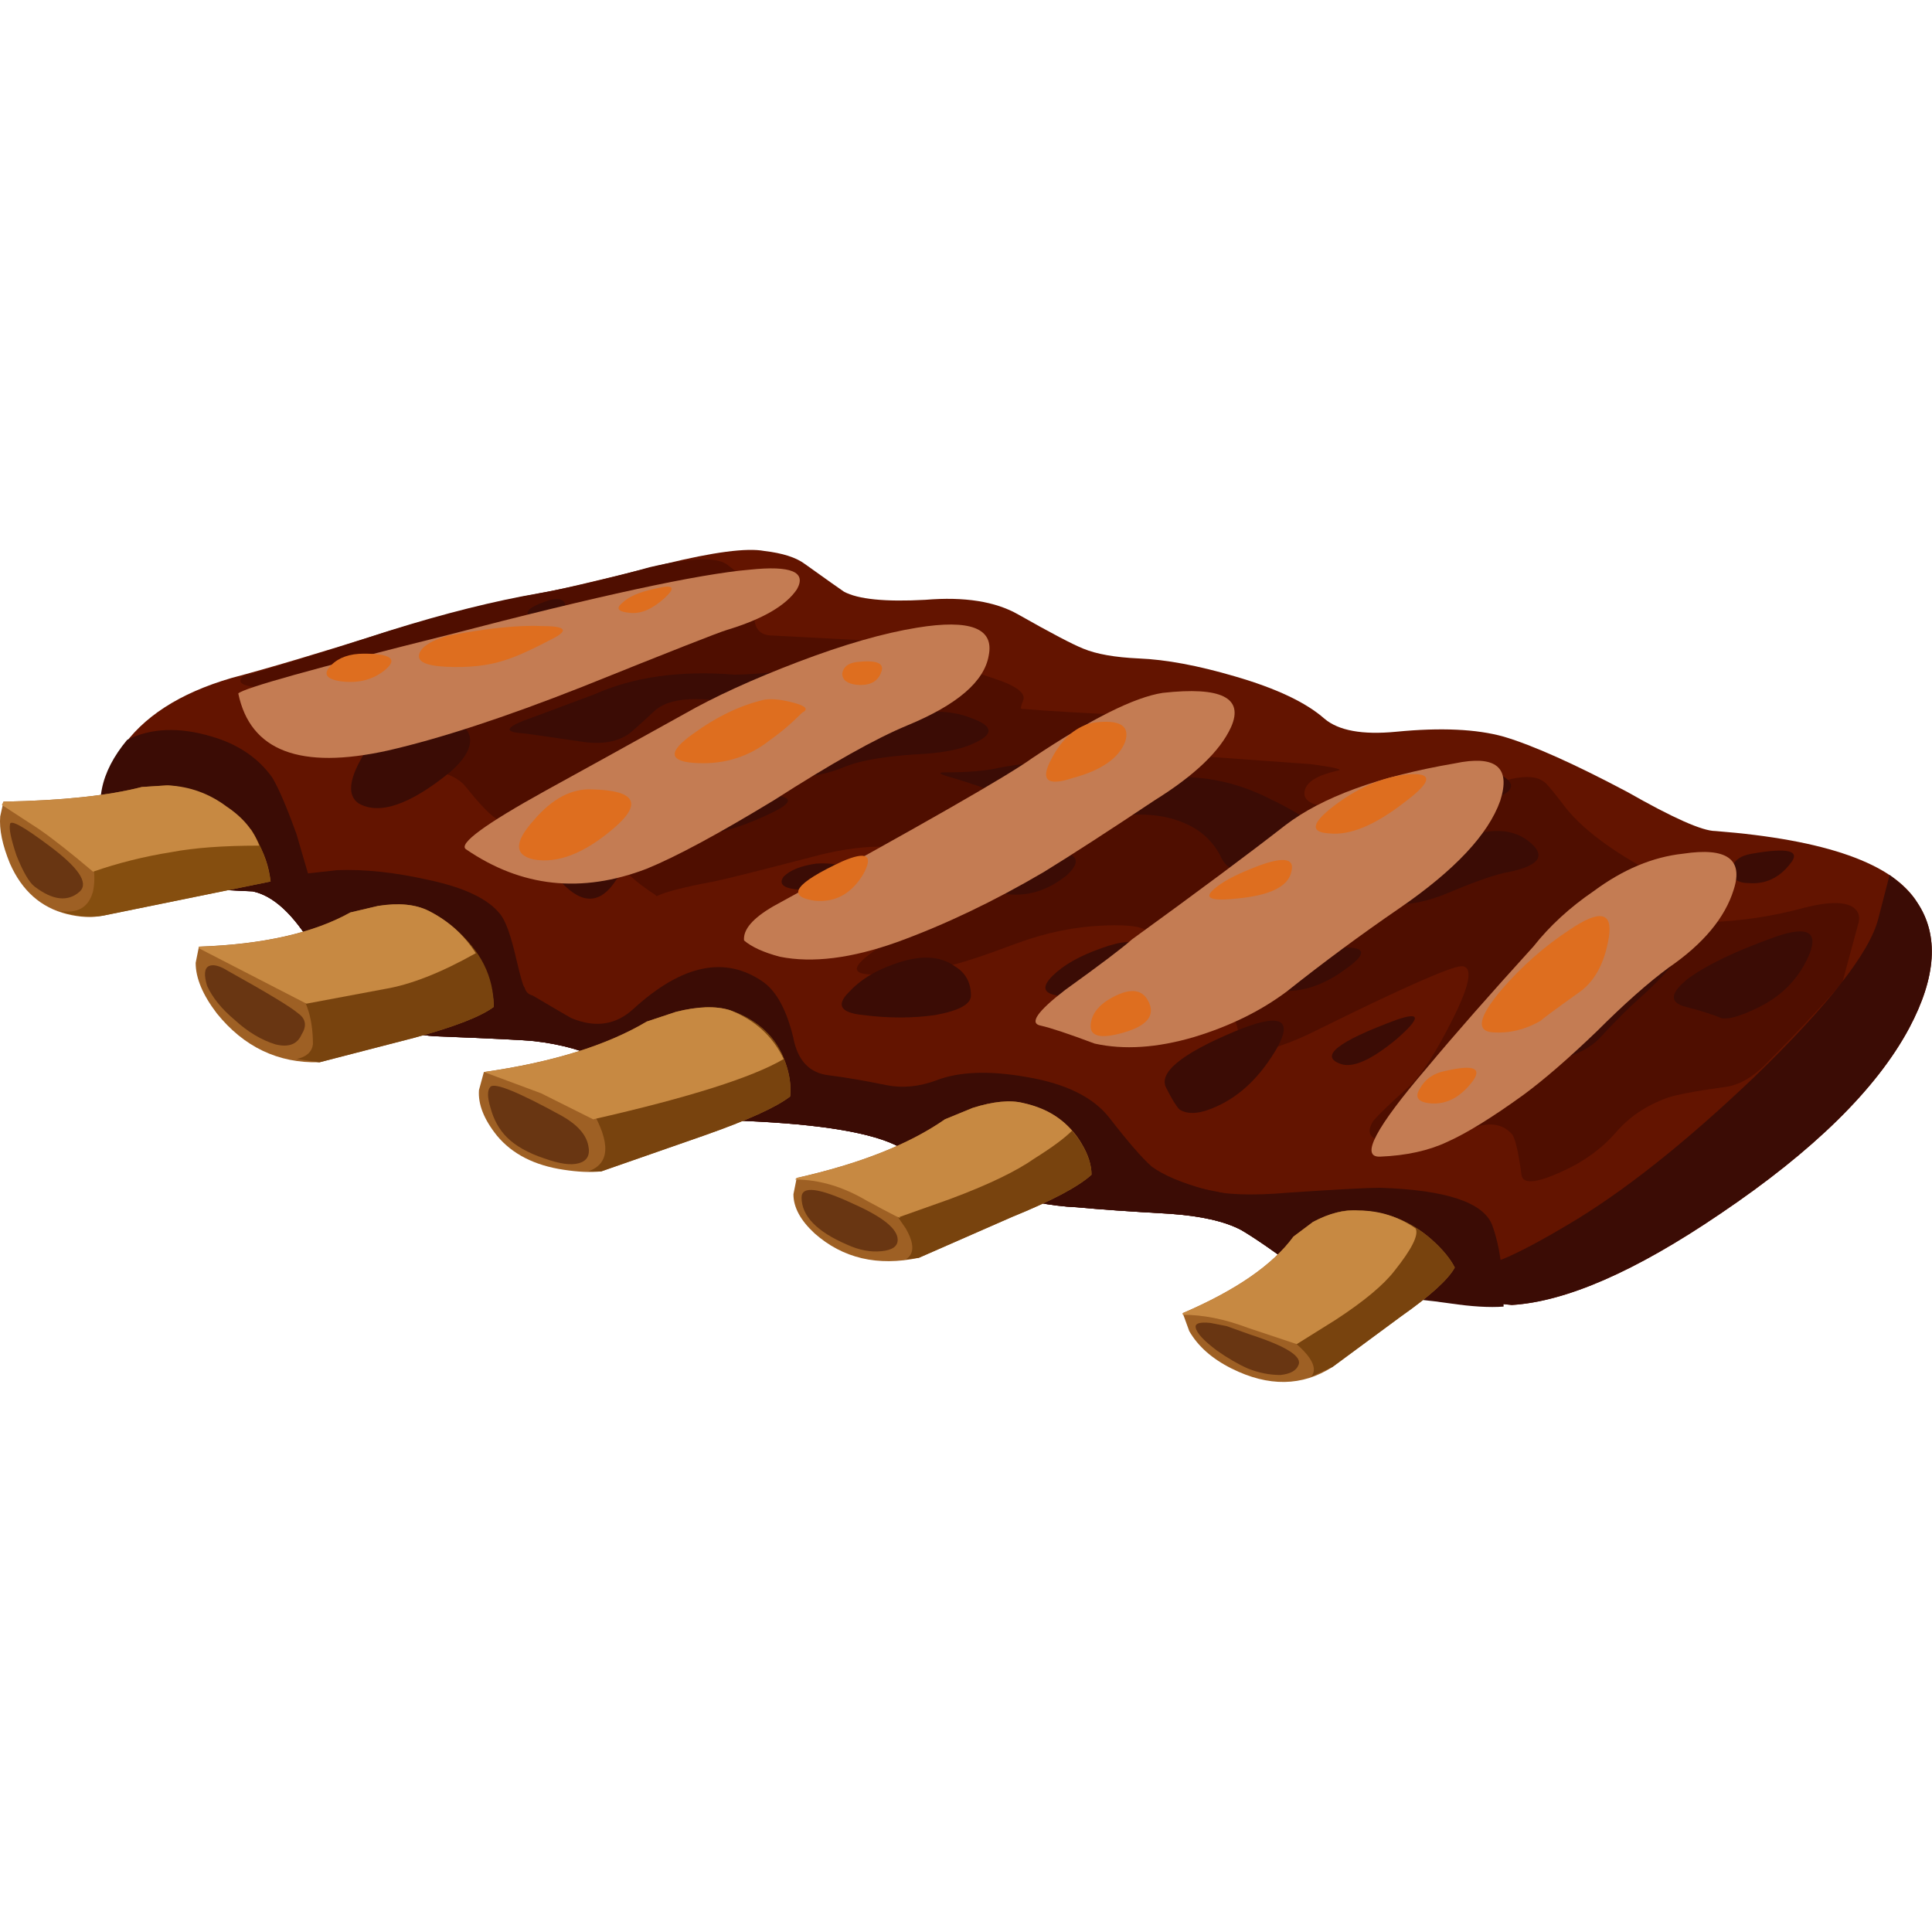 <?xml version="1.0" encoding="UTF-8" standalone="no"?>
<!-- Generator: Adobe Illustrator 15.1.0, SVG Export Plug-In . SVG Version: 6.00 Build 0)  -->

<svg
   xmlns:dc="http://purl.org/dc/elements/1.1/"
   xmlns:cc="http://creativecommons.org/ns#"
   xmlns:rdf="http://www.w3.org/1999/02/22-rdf-syntax-ns#"
   xmlns:svg="http://www.w3.org/2000/svg"
   xmlns="http://www.w3.org/2000/svg"
   xmlns:xlink="http://www.w3.org/1999/xlink"
   xmlns:sodipodi="http://sodipodi.sourceforge.net/DTD/sodipodi-0.dtd"
   xmlns:inkscape="http://www.inkscape.org/namespaces/inkscape"
   version="1.1"
   id="flash0.ai"
   x="0px"
   y="0px"
   width="256"
   height="256"
   viewBox="0 0 256 256"
   xml:space="preserve"
   sodipodi:docname="ribs_01.svg"
   inkscape:version="0.92.4 (5da689c313, 2019-01-14)"><title
   id="title1581">Ribs</title><defs
   id="defs772" /><sodipodi:namedview
   pagecolor="#ffffff"
   bordercolor="#666666"
   borderopacity="1"
   objecttolerance="10"
   gridtolerance="10"
   guidetolerance="10"
   inkscape:pageopacity="0"
   inkscape:pageshadow="2"
   inkscape:window-width="1920"
   inkscape:window-height="1025"
   id="namedview770"
   showgrid="false"
   inkscape:zoom="1.6326531"
   inkscape:cx="-1.2934914"
   inkscape:cy="39.658162"
   inkscape:window-x="-8"
   inkscape:window-y="-8"
   inkscape:window-maximized="1"
   inkscape:current-layer="flash0.ai"
   fit-margin-top="0"
   fit-margin-left="0"
   fit-margin-right="0"
   fit-margin-bottom="0" />





































<symbol
   id="flash0.ai_x5F_7_x2F_Layer_3_x2F__x3C_Path_x3E__x5F_20"
   viewBox="0.026 -1.053 1.813 1.098"
   transform="translate(0.016,225.261)">
	<g
   id="Layer_1_19_">
		<path
   style="clip-rule:evenodd;fill:#de6e1f;fill-rule:evenodd"
   d="M 1.7,-0.4 C 1.333,-0.867 0.917,-1.083 0.45,-1.05 c -0.4,0.033 -0.517,0.183 -0.35,0.45 0.167,0.3 0.433,0.483 0.8,0.55 0.867,0.2 1.133,0.083 0.8,-0.35 z"
   id="path150"
   inkscape:connector-curvature="0" />
	</g>
</symbol>
<symbol
   id="flash0.ai_x5F_7_x2F_Layer_3_x2F__x3C_Path_x3E__x5F_21"
   viewBox="-0.046 -3.555 3.921 3.575"
   transform="translate(0.016,225.261)">
	<g
   id="Layer_1_18_">
		<path
   style="clip-rule:evenodd;fill:#de6e1f;fill-rule:evenodd"
   d="M 3.85,-0.65 C 3.717,-1.45 3.4,-2.017 2.9,-2.35 2.2,-2.85 1.817,-3.133 1.75,-3.2 1.283,-3.467 0.8,-3.583 0.3,-3.55 c -0.533,0.033 -0.45,0.466 0.25,1.3 0.633,0.733 1.333,1.35 2.1,1.85 0.933,0.633 1.333,0.55 1.2,-0.25 z"
   id="path154"
   inkscape:connector-curvature="0" />
	</g>
</symbol>
<symbol
   id="flash0.ai_x5F_7_x2F_Layer_3_x2F__x3C_Path_x3E__x5F_22"
   viewBox="-0.002 -1.356 1.85 1.385"
   transform="translate(0.016,225.261)">
	<g
   id="Layer_1_17_">
		<path
   style="clip-rule:evenodd;fill:#de6e1f;fill-rule:evenodd"
   d="M 1.8,-0.35 C 1.967,-0.75 1.7,-1.05 1,-1.25 0.3,-1.45 -0.033,-1.367 0,-1 c 0.033,0.367 0.3,0.667 0.8,0.9 0.5,0.233 0.833,0.15 1,-0.25 z"
   id="path158"
   inkscape:connector-curvature="0" />
	</g>
</symbol>
<symbol
   id="flash0.ai_x5F_7_x2F_Layer_3_x2F__x3C_Path_x3E__x5F_23"
   viewBox="-0.014 -1.138 2.538 1.215"
   transform="translate(0.016,225.261)">
	<g
   id="Layer_1_16_">
		<path
   style="clip-rule:evenodd;fill:#de6e1f;fill-rule:evenodd"
   d="M 2.5,-0.3 C 2.4,-0.733 1.867,-1 0.9,-1.1 c -0.867,-0.1 -1.117,0 -0.75,0.3 0.233,0.2 0.6,0.4 1.1,0.6 0.967,0.4 1.383,0.367 1.25,-0.1 z"
   id="path162"
   inkscape:connector-curvature="0" />
	</g>
</symbol>
<symbol
   id="flash0.ai_x5F_7_x2F_Layer_3_x2F__x3C_Path_x3E__x5F_24"
   viewBox="-0.015 -1.809 3.391 1.828"
   transform="translate(0.016,225.261)">
	<g
   id="Layer_1_15_">
		<path
   style="clip-rule:evenodd;fill:#de6e1f;fill-rule:evenodd"
   d="M 2.7,-0.85 C 1.8,-1.55 1.033,-1.867 0.4,-1.8 c -0.6,0.033 -0.55,0.316 0.15,0.85 0.7,0.533 1.417,0.85 2.15,0.95 0.9,0.1 0.9,-0.183 0,-0.85 z"
   id="path166"
   inkscape:connector-curvature="0" />
	</g>
</symbol>
<symbol
   id="flash0.ai_x5F_7_x2F_Layer_3_x2F__x3C_Path_x3E__x5F_25"
   viewBox="-0.023 -1.814 2.466 1.839"
   transform="translate(0.016,225.261)">
	<g
   id="Layer_1_14_">
		<path
   style="clip-rule:evenodd;fill:#de6e1f;fill-rule:evenodd"
   d="M 2.4,-0.6 C 2.2,-1.1 1.667,-1.467 0.8,-1.7 0,-1.967 -0.217,-1.767 0.15,-1.1 c 0.333,0.633 0.767,1 1.3,1.1 0.8,0.1 1.117,-0.1 0.95,-0.6 z"
   id="path170"
   inkscape:connector-curvature="0" />
	</g>
</symbol>
<symbol
   id="flash0.ai_x5F_7_x2F_Layer_3_x2F__x3C_Path_x3E__x5F_26"
   viewBox="0.06 -1.31 2.141 1.388"
   transform="translate(0.016,225.261)">
	<g
   id="Layer_1_13_">
		<path
   style="clip-rule:evenodd;fill:#de6e1f;fill-rule:evenodd"
   d="M 2.05,-0.5 C 1.683,-1.1 1.183,-1.367 0.55,-1.3 -0.317,-1.167 -0.033,-0.767 1.4,-0.1 2.167,0.233 2.383,0.1 2.05,-0.5 Z"
   id="path174"
   inkscape:connector-curvature="0" />
	</g>
</symbol>
<symbol
   id="flash0.ai_x5F_7_x2F_Layer_3_x2F__x3C_Path_x3E__x5F_27"
   viewBox="0 -0.705 1.221 0.725"
   transform="translate(0.016,225.261)">
	<g
   id="Layer_1_12_">
		<path
   style="clip-rule:evenodd;fill:#de6e1f;fill-rule:evenodd"
   d="M 1.2,-0.3 C 1.1,-0.6 0.85,-0.733 0.45,-0.7 0.15,-0.667 0,-0.55 0,-0.35 0.033,-0.15 0.183,-0.033 0.45,0 1.05,0.067 1.3,-0.033 1.2,-0.3 Z"
   id="path178"
   inkscape:connector-curvature="0" />
	</g>
</symbol>
<symbol
   id="flash0.ai_x5F_7_x2F_Layer_3_x2F__x3C_Path_x3E__x5F_28"
   viewBox="-0.015 -1.953 4.021 1.966"
   transform="translate(0.016,225.261)">
	<g
   id="Layer_1_11_">
		<path
   style="clip-rule:evenodd;fill:#de6e1f;fill-rule:evenodd"
   d="M 3.65,-0.1 C 4.017,-0.2 4.1,-0.3 3.9,-0.4 3.567,-0.733 3.233,-1.017 2.9,-1.25 2.267,-1.75 1.533,-1.983 0.7,-1.95 c -0.9,0.034 -0.95,0.333 -0.15,0.9 0.733,0.533 1.467,0.883 2.2,1.05 0.233,0.033 0.533,0 0.9,-0.1 z"
   id="path182"
   inkscape:connector-curvature="0" />
	</g>
</symbol>
<symbol
   id="flash0.ai_x5F_7_x2F_Layer_3_x2F__x3C_Path_x3E__x5F_29"
   viewBox="-0.05 -2.18 3.444 2.182"
   transform="translate(0.016,225.261)">
	<g
   id="Layer_1_10_">
		<path
   style="clip-rule:evenodd;fill:#de6e1f;fill-rule:evenodd"
   d="M 2.2,0 C 3.533,-0.033 3.75,-0.433 2.85,-1.2 1.95,-1.967 1.133,-2.283 0.4,-2.15 c -0.6,0.133 -0.6,0.533 0,1.2 0.567,0.667 1.167,0.983 1.8,0.95 z"
   id="path186"
   inkscape:connector-curvature="0" />
	</g>
</symbol>
<symbol
   id="flash0.ai_x5F_7_x2F_Layer_3_x2F__x3C_Path_x3E__x5F_30"
   viewBox="-0.006 -0.804 1.63 0.812"
   transform="translate(0.016,225.261)">
	<g
   id="Layer_1_9_">
		<path
   style="clip-rule:evenodd;fill:#de6e1f;fill-rule:evenodd"
   d="M 1.4,-0.35 C 1.033,-0.683 0.683,-0.833 0.35,-0.8 c -0.367,0.033 -0.45,0.133 -0.25,0.3 0.2,0.2 0.55,0.35 1.05,0.45 0.533,0.133 0.617,0.033 0.25,-0.3 z"
   id="path190"
   inkscape:connector-curvature="0" />
	</g>
</symbol>
<symbol
   id="flash0.ai_x5F_7_x2F_Layer_3_x2F__x3C_Path_x3E__x5F_31"
   viewBox="0.016 -1.308 4.42 1.265"
   transform="translate(0.016,225.261)">
	<g
   id="Layer_1_8_">
		<path
   style="clip-rule:evenodd;fill:#de6e1f;fill-rule:evenodd"
   d="m 0.9,-0.35 c 1.2,0.233 2.167,0.333 2.9,0.3 0.733,0 0.833,-0.133 0.3,-0.4 C 3.467,-0.783 2.983,-1 2.65,-1.1 c -0.5,-0.167 -1.1,-0.233 -1.8,-0.2 -0.667,0.033 -0.934,0.183 -0.8,0.45 0.1,0.2 0.383,0.367 0.85,0.5 z"
   id="path194"
   inkscape:connector-curvature="0" />
	</g>
</symbol>
<symbol
   id="flash0.ai_x5F_7_x2F_Layer_3_x2F__x3C_Path_x3E__x5F_32"
   viewBox="0.005 -0.868 1.99 0.868"
   transform="translate(0.016,225.261)">
	<g
   id="Layer_1_7_">
		<path
   style="clip-rule:evenodd;fill:#de6e1f;fill-rule:evenodd"
   d="M 1.15,0 C 1.983,0 2.2,-0.167 1.8,-0.5 1.433,-0.8 0.983,-0.917 0.45,-0.85 c -0.467,0.067 -0.567,0.233 -0.3,0.5 0.233,0.233 0.567,0.35 1,0.35 z"
   id="path198"
   inkscape:connector-curvature="0" />
	</g>
</symbol>
<symbol
   id="flash0.ai_x5F_7_x2F_Layer_3_x2F__x3C_Path_x3E__x5F_33"
   viewBox="0.03 -9.351 11.202 9.354"
   transform="translate(0.016,225.261)">
	<g
   id="Layer_1_6_">
		<path
   style="clip-rule:evenodd;fill:#c47c53;fill-rule:evenodd"
   d="M 9.15,-3.55 C 8.517,-4.017 7.783,-4.667 6.95,-5.5 6.083,-6.333 5.333,-6.983 4.7,-7.45 3.733,-8.15 2.95,-8.633 2.35,-8.9 1.783,-9.167 1.1,-9.317 0.3,-9.35 c -0.633,-0.033 -0.15,0.883 1.45,2.75 0.833,1 1.917,2.233 3.25,3.7 0.5,0.633 1.117,1.2 1.85,1.7 0.9,0.667 1.816,1.05 2.75,1.15 1.333,0.2 1.85,-0.167 1.55,-1.1 -0.267,-0.867 -0.933,-1.667 -2,-2.4 z"
   id="path202"
   inkscape:connector-curvature="0" />
	</g>
</symbol>
<symbol
   id="flash0.ai_x5F_7_x2F_Layer_3_x2F__x3C_Path_x3E__x5F_34"
   viewBox="0.037 -8.813 14.367 8.794"
   transform="translate(0.016,225.261)">
	<g
   id="Layer_1_5_">
		<path
   style="clip-rule:evenodd;fill:#c47c53;fill-rule:evenodd"
   d="m 12.9,-0.1 c 1.267,0.267 1.733,-0.117 1.4,-1.15 -0.367,-1.033 -1.4,-2.133 -3.1,-3.3 C 10.033,-5.35 8.883,-6.2 7.75,-7.1 6.95,-7.7 6,-8.167 4.9,-8.5 3.767,-8.833 2.75,-8.9 1.85,-8.7 1.05,-8.4 0.5,-8.217 0.2,-8.15 c -0.367,0.066 -0.117,0.433 0.75,1.1 1.067,0.767 1.75,1.283 2.05,1.55 2.067,1.5 3.633,2.667 4.7,3.5 1.133,0.867 2.867,1.5 5.2,1.9 z"
   id="path206"
   inkscape:connector-curvature="0" />
	</g>
</symbol>
<symbol
   id="flash0.ai_x5F_7_x2F_Layer_3_x2F__x3C_Path_x3E__x5F_35"
   viewBox="-0.002 -8.236 15.062 8.24"
   transform="translate(0.016,225.261)">
	<g
   id="Layer_1_4_">
		<path
   style="clip-rule:evenodd;fill:#c47c53;fill-rule:evenodd"
   d="M 14.95,-1.1 C 14.617,-1.833 13.833,-2.583 12.6,-3.35 11.2,-4.283 10.067,-5.017 9.2,-5.55 7.667,-6.45 6.167,-7.167 4.7,-7.7 3.3,-8.2 2.1,-8.35 1.1,-8.15 c -0.5,0.133 -0.867,0.3 -1.1,0.5 -0.033,0.333 0.267,0.683 0.9,1.05 4.567,2.5 7.217,4.017 7.95,4.55 1.8,1.2 3.133,1.867 4,2 1.8,0.2 2.5,-0.15 2.1,-1.05 z"
   id="path210"
   inkscape:connector-curvature="0" />
	</g>
</symbol>
<symbol
   id="flash0.ai_x5F_7_x2F_Layer_3_x2F__x3C_Path_x3E__x5F_36"
   viewBox="0.011 -7.956 16.112 7.953"
   transform="translate(0.016,225.261)">
	<g
   id="Layer_1_3_">
		<path
   style="clip-rule:evenodd;fill:#c47c53;fill-rule:evenodd"
   d="m 13.9,-0.1 c 1.633,0.267 2.367,-0.017 2.2,-0.85 -0.133,-0.8 -0.967,-1.517 -2.5,-2.15 -0.967,-0.4 -2.333,-1.167 -4.1,-2.3 -1.7,-1.033 -3,-1.733 -3.9,-2.1 -2,-0.767 -3.85,-0.567 -5.55,0.6 -0.233,0.167 0.583,0.767 2.45,1.8 1.033,0.567 2.45,1.35 4.25,2.35 0.933,0.533 2.1,1.067 3.5,1.6 1.4,0.533 2.617,0.883 3.65,1.05 z"
   id="path214"
   inkscape:connector-curvature="0" />
	</g>
</symbol>
<symbol
   id="flash0.ai_x5F_7_x2F_Layer_3_x2F__x3C_Path_x3E__x5F_37"
   viewBox="0.05 -5.828 17.236 5.818"
   transform="translate(0.016,225.261)">
	<g
   id="Layer_1_2_">
		<path
   style="clip-rule:evenodd;fill:#c47c53;fill-rule:evenodd"
   d="M 15.75,-0.05 C 17.017,0.083 17.5,-0.117 17.2,-0.65 16.867,-1.15 16.15,-1.567 15.05,-1.9 14.817,-1.967 13.334,-2.55 10.6,-3.65 8.233,-4.583 6.25,-5.233 4.65,-5.6 c -2.7,-0.6 -4.233,-0.017 -4.6,1.75 0.167,0.167 2.317,0.767 6.45,1.8 4.6,1.2 7.683,1.867 9.25,2 z"
   id="path218"
   inkscape:connector-curvature="0" />
	</g>
</symbol>
<g
   id="g371"
   transform="matrix(5.534,0,0,5.534,0.088,13.009)">
				
					<linearGradient
   gradientTransform="matrix(0.78,-6.641111e-4,-6.303029e-4,0.78,-0.05,10.8)"
   y2="15.851"
   x2="59.76"
   y1="15.851"
   x1="1.014"
   gradientUnits="userSpaceOnUse"
   id="SVGID_1_">
					<stop
   id="stop222"
   style="stop-color:#A0A1A3"
   offset="0.024" />
					<stop
   id="stop224"
   style="stop-color:#78797A"
   offset="1" />
				</linearGradient>
				
				
					<linearGradient
   gradientTransform="matrix(-0.755,-0.197,0.197,-0.755,-0.05,10.8)"
   y2="-6.578"
   x2="1.851"
   y1="-6.578"
   x1="-62.122"
   gradientUnits="userSpaceOnUse"
   id="SVGID_2_">
					<stop
   id="stop229"
   style="stop-color:#CCCCCC"
   offset="0" />
					<stop
   id="stop231"
   style="stop-color:#FFFFFF"
   offset="1" />
				</linearGradient>
				
				
					<linearGradient
   gradientTransform="matrix(0.78,3.622846e-4,3.769933e-4,0.78,-0.05,10.8)"
   y2="14.211"
   x2="57.379"
   y1="14.211"
   x1="3.507"
   gradientUnits="userSpaceOnUse"
   id="SVGID_3_">
					<stop
   id="stop236"
   style="stop-color:#CCCCCC"
   offset="0" />
					<stop
   id="stop238"
   style="stop-color:#FFFFFF"
   offset="1" />
				</linearGradient>
				
				
				<path
   inkscape:connector-curvature="0"
   id="path245"
   d="m 41.057,17.547 c 2.651,0.208 4.264,0.78 4.836,1.716 0.52,0.78 0.455,1.781 -0.195,3.003 -0.78,1.456 -2.288,2.938 -4.524,4.446 -2.027,1.378 -3.692,2.105 -4.991,2.184 -1.196,-0.13 -2.106,-0.182 -2.73,-0.155 -0.754,0.052 -1.495,-0.144 -2.224,-0.586 -0.701,-0.52 -1.209,-0.87 -1.521,-1.052 -0.39,-0.208 -0.962,-0.339 -1.716,-0.391 -0.937,-0.053 -1.677,-0.104 -2.224,-0.156 -1.247,-0.052 -2.664,-0.533 -4.25,-1.443 C 20.893,24.776 19.659,24.568 17.812,24.489 17.11,24.464 16.486,24.295 15.94,23.982 15.394,23.592 14.926,23.294 14.536,23.086 14.042,22.825 13.457,22.657 12.781,22.579 12.547,22.553 11.754,22.514 10.402,22.462 9.596,22.41 8.92,22.11 8.374,21.565 8.192,21.383 7.893,20.967 7.477,20.318 7.009,19.538 6.528,19.095 6.034,18.992 5.306,18.966 4.708,18.914 4.24,18.836 3.356,18.654 2.797,18.277 2.563,17.705 2.277,17.003 2.381,16.301 2.875,15.599 c 0.52,-0.78 1.404,-1.352 2.652,-1.716 0.884,-0.234 2.106,-0.598 3.666,-1.092 1.378,-0.416 2.613,-0.728 3.705,-0.936 0.337,-0.052 1.339,-0.286 3.003,-0.702 1.17,-0.286 1.963,-0.39 2.379,-0.312 0.442,0.052 0.767,0.156 0.975,0.312 0.546,0.39 0.857,0.611 0.936,0.663 0.338,0.182 0.988,0.248 1.95,0.195 0.936,-0.078 1.676,0.039 2.223,0.351 0.779,0.442 1.3,0.715 1.56,0.819 0.313,0.13 0.754,0.208 1.326,0.234 0.649,0.026 1.417,0.169 2.302,0.429 0.987,0.286 1.703,0.624 2.145,1.014 0.338,0.286 0.909,0.39 1.716,0.312 1.066,-0.104 1.924,-0.065 2.574,0.117 0.701,0.208 1.689,0.65 2.964,1.326 1.091,0.621 1.793,0.934 2.106,0.934 z"
   style="clip-rule:evenodd;fill:#631400;fill-rule:evenodd" />
				<g
   id="g249">
					<path
   inkscape:connector-curvature="0"
   id="path247"
   d="m 39.652,18.6 c 0.441,0.234 0.585,0.403 0.429,0.507 -0.286,0.183 -0.429,0.299 -0.429,0.352 -0.026,0.208 0.377,0.299 1.209,0.272 0.806,-0.025 1.586,-0.143 2.34,-0.351 0.624,-0.156 1.027,-0.143 1.209,0.039 0.078,0.078 0.104,0.182 0.078,0.312 l -0.391,1.443 c -0.572,0.65 -1.157,1.273 -1.755,1.872 -0.337,0.363 -0.676,0.571 -1.014,0.624 -0.754,0.104 -1.235,0.195 -1.442,0.272 -0.495,0.183 -0.897,0.456 -1.209,0.819 -0.339,0.391 -0.768,0.702 -1.287,0.936 -0.624,0.286 -0.949,0.313 -0.976,0.079 -0.077,-0.572 -0.156,-0.897 -0.233,-0.976 -0.208,-0.233 -0.508,-0.286 -0.897,-0.156 -0.676,0.234 -1.248,0.352 -1.717,0.352 -0.701,0.025 -0.935,-0.144 -0.701,-0.508 0.156,-0.182 0.455,-0.468 0.896,-0.857 0.286,-0.286 0.625,-0.819 1.015,-1.6 0.416,-0.831 0.48,-1.248 0.195,-1.248 -0.286,0.026 -1.378,0.508 -3.276,1.443 -1.274,0.65 -1.95,0.754 -2.028,0.313 -0.052,-0.286 -0.091,-0.442 -0.116,-0.468 -0.079,-0.104 -0.261,-0.144 -0.547,-0.117 -0.546,0.077 -1.092,-0.3 -1.638,-1.131 -0.156,-0.261 -0.169,-0.442 -0.039,-0.547 0.13,-0.13 0.182,-0.221 0.156,-0.272 -0.052,-0.156 -0.403,-0.221 -1.053,-0.195 -0.703,0.026 -1.404,0.169 -2.106,0.43 -0.832,0.312 -1.391,0.493 -1.677,0.545 -0.416,0.104 -0.975,0.17 -1.677,0.195 -0.676,0.026 -0.624,-0.208 0.156,-0.702 0.728,-0.468 1.325,-0.754 1.794,-0.857 0.364,-0.078 0.39,-0.325 0.078,-0.741 -0.364,-0.442 -0.884,-0.688 -1.56,-0.741 -0.598,-0.052 -1.273,0.026 -2.028,0.234 -1.3,0.338 -2.08,0.533 -2.34,0.585 -0.702,0.13 -1.157,0.247 -1.365,0.351 l -0.04,-0.039 c -0.572,-0.363 -0.962,-0.767 -1.17,-1.209 -0.13,-0.26 -0.364,-0.416 -0.702,-0.468 -0.13,0 -0.481,0.026 -1.053,0.078 -0.338,0.026 -0.637,-0.052 -0.897,-0.234 -0.156,-0.104 -0.39,-0.351 -0.702,-0.741 C 10.96,16.261 10.622,16.119 10.128,16.066 9.556,15.988 9.14,15.871 8.88,15.715 8.542,15.507 8.633,15.273 9.152,15.013 c 0.833,-0.39 1.3,-0.637 1.404,-0.741 0.286,-0.26 0.195,-0.39 -0.273,-0.39 -0.104,0 -1.001,0.065 -2.691,0.195 C 6.138,14.18 5.54,14.102 5.8,13.842 6.632,13.608 7.802,13.244 9.31,12.75 c 1.326,-0.416 2.522,-0.715 3.588,-0.897 0.728,-0.13 1.612,-0.338 2.652,-0.625 1.014,-0.234 1.638,-0.247 1.872,-0.039 0.39,0.312 0.637,0.481 0.741,0.507 0.39,0.052 0.494,0.143 0.312,0.273 -0.286,0.26 -0.429,0.429 -0.429,0.507 0.026,0.26 0.169,0.39 0.429,0.39 l 2.223,0.117 c 0.39,0.052 1.405,0.351 3.042,0.897 0.572,0.182 0.818,0.364 0.741,0.546 -0.052,0.13 -0.065,0.195 -0.039,0.195 0.624,0.052 1.508,0.104 2.651,0.156 0.702,0.026 1.08,0.182 1.132,0.468 l -0.078,0.468 3.236,0.234 c 0.572,0.078 0.78,0.13 0.624,0.156 -0.468,0.104 -0.728,0.26 -0.78,0.468 -0.077,0.286 0.261,0.429 1.015,0.429 0.702,0.025 1.287,-0.065 1.755,-0.273 0.312,-0.156 0.676,-0.248 1.092,-0.273 0.572,-0.052 0.937,-0.104 1.093,-0.156 0.363,-0.078 0.623,-0.052 0.779,0.078 0.026,0 0.17,0.169 0.43,0.507 0.415,0.573 1.17,1.144 2.261,1.717 z"
   style="clip-rule:evenodd;fill:#4f0e00;fill-rule:evenodd" />
				</g>
				<path
   inkscape:connector-curvature="0"
   id="path251"
   d="m 44.956,19.653 0.272,-1.054 c 0.313,0.234 0.533,0.455 0.664,0.663 0.52,0.78 0.455,1.781 -0.195,3.003 -0.78,1.456 -2.288,2.938 -4.524,4.446 -2.027,1.378 -3.692,2.105 -4.991,2.184 -1.196,-0.13 -2.106,-0.182 -2.73,-0.155 -0.754,0.052 -1.495,-0.144 -2.224,-0.586 -0.701,-0.52 -1.209,-0.87 -1.521,-1.052 -0.39,-0.208 -0.962,-0.339 -1.716,-0.391 -0.937,-0.053 -1.677,-0.104 -2.224,-0.156 -1.247,-0.052 -2.664,-0.533 -4.25,-1.443 -0.625,-0.337 -1.859,-0.545 -3.706,-0.624 -0.702,-0.025 -1.326,-0.194 -1.872,-0.507 -0.546,-0.39 -1.014,-0.688 -1.404,-0.896 C 14.041,22.824 13.456,22.656 12.78,22.578 12.546,22.552 11.753,22.513 10.401,22.461 9.595,22.409 8.919,22.109 8.373,21.564 8.191,21.382 7.892,20.966 7.476,20.317 7.008,19.537 6.527,19.094 6.033,18.991 5.383,18.965 4.824,18.913 4.356,18.835 3.524,18.705 2.965,18.406 2.679,17.938 l 0.39,-0.975 c 0.39,-0.26 0.936,-0.533 1.638,-0.819 l 0.663,0.117 c 0.494,0.182 0.871,0.559 1.13,1.131 0.208,0.468 0.351,0.91 0.429,1.326 0.104,0.234 0.442,0.494 1.014,0.78 0.52,0.26 0.884,0.325 1.092,0.194 0.234,-0.155 0.455,-0.194 0.663,-0.116 0.286,0.104 0.624,0.221 1.014,0.351 0.313,0.156 0.65,0.455 1.014,0.897 0.286,0.363 0.52,0.701 0.702,1.014 0.208,0.156 0.767,0.338 1.677,0.546 1.404,0.312 2.405,0.494 3.003,0.546 0.468,0.104 0.923,0.429 1.365,0.975 0.13,0.131 0.481,0.208 1.053,0.234 0.728,0 1.235,0.053 1.521,0.156 0.234,0.078 0.664,0.312 1.288,0.702 0.546,0.338 1.079,0.546 1.599,0.624 0.52,0.077 0.987,0.052 1.403,-0.078 0.521,-0.182 0.806,-0.273 0.858,-0.273 0.183,0 0.468,0.092 0.857,0.273 0.521,0.26 1.119,0.455 1.794,0.585 0.729,0.13 1.378,0.363 1.95,0.702 0.521,0.312 0.858,0.468 1.014,0.468 0.235,0.026 0.625,0.026 1.17,0 0.521,0 0.976,0.078 1.365,0.234 l 1.015,0.429 c 0.338,0 1.053,-0.325 2.146,-0.976 1.325,-0.779 2.82,-1.963 4.484,-3.549 1.771,-1.716 2.758,-2.977 2.966,-3.783 z"
   style="clip-rule:evenodd;fill:#3b0c05;fill-rule:evenodd" />
				<path
   inkscape:connector-curvature="0"
   id="path253"
   d="m 35.713,26.984 c 0.182,0.495 0.273,1.145 0.273,1.95 -0.338,0.026 -0.767,0 -1.287,-0.077 -0.546,-0.079 -0.962,-0.117 -1.248,-0.117 -0.754,0.052 -1.495,-0.144 -2.224,-0.586 -0.701,-0.52 -1.209,-0.87 -1.521,-1.052 -0.39,-0.208 -0.962,-0.339 -1.716,-0.391 -0.937,-0.053 -1.677,-0.104 -2.224,-0.156 -1.247,-0.052 -2.664,-0.533 -4.25,-1.443 C 20.891,24.775 19.657,24.567 17.81,24.488 17.108,24.463 16.484,24.294 15.938,23.981 15.392,23.591 14.924,23.293 14.534,23.085 14.04,22.824 13.455,22.656 12.779,22.578 12.545,22.552 11.752,22.513 10.4,22.461 9.594,22.409 8.918,22.109 8.372,21.564 8.19,21.382 7.891,20.966 7.475,20.317 7.007,19.537 6.526,19.094 6.032,18.991 5.304,18.965 4.706,18.913 4.238,18.835 3.354,18.653 2.795,18.276 2.561,17.704 c -0.338,-0.78 -0.182,-1.56 0.468,-2.34 0.572,-0.286 1.248,-0.312 2.028,-0.078 0.624,0.182 1.105,0.507 1.443,0.975 0.156,0.26 0.351,0.715 0.585,1.365 l 0.273,0.936 0.702,-0.078 c 0.65,-0.025 1.378,0.052 2.184,0.234 0.858,0.182 1.43,0.455 1.716,0.819 0.13,0.155 0.26,0.52 0.39,1.092 0.104,0.441 0.169,0.663 0.195,0.663 0.026,0.104 0.091,0.169 0.195,0.195 0.572,0.338 0.884,0.52 0.936,0.545 0.572,0.234 1.066,0.156 1.482,-0.233 1.17,-1.066 2.21,-1.274 3.12,-0.624 0.312,0.234 0.546,0.676 0.702,1.326 0.104,0.546 0.39,0.845 0.858,0.896 0.416,0.053 0.871,0.131 1.365,0.234 0.39,0.078 0.793,0.039 1.209,-0.117 0.546,-0.208 1.262,-0.234 2.145,-0.078 0.937,0.156 1.6,0.481 1.989,0.976 0.442,0.572 0.78,0.962 1.015,1.17 0.285,0.208 0.715,0.39 1.286,0.546 0.442,0.13 1.105,0.155 1.989,0.078 1.17,-0.078 1.898,-0.117 2.185,-0.117 1.587,0.051 2.484,0.349 2.692,0.895 z"
   style="clip-rule:evenodd;fill:#3b0c05;fill-rule:evenodd" />
				<path
   inkscape:connector-curvature="0"
   id="path255"
   d="m 13.171,12.009 c 0.26,-0.052 0.376,0.026 0.351,0.234 -0.026,0.208 -0.169,0.299 -0.429,0.273 -0.286,0 -0.442,-0.052 -0.468,-0.156 -0.052,-0.104 0.13,-0.221 0.546,-0.351 z"
   style="clip-rule:evenodd;fill:#3b0c05;fill-rule:evenodd" />
				<path
   inkscape:connector-curvature="0"
   id="path257"
   d="m 15.199,12.009 c 0.676,0 0.767,0.169 0.273,0.507 -0.494,0.364 -0.91,0.494 -1.248,0.39 -0.26,-0.078 -0.208,-0.247 0.156,-0.507 0.338,-0.26 0.611,-0.39 0.819,-0.39 z"
   style="clip-rule:evenodd;fill:#3b0c05;fill-rule:evenodd" />
				<path
   inkscape:connector-curvature="0"
   id="path259"
   d="m 17.578,13.803 c 0.208,0 0.625,-0.026 1.248,-0.078 0.39,-0.026 0.754,0.013 1.092,0.117 0.364,0.13 0.325,0.26 -0.117,0.39 -0.079,0.026 -0.559,0.13 -1.443,0.312 -0.286,0.078 -0.533,0.078 -0.741,0 -0.26,-0.104 -0.585,-0.156 -0.975,-0.156 -0.442,0 -0.767,0.091 -0.975,0.273 -0.39,0.364 -0.611,0.559 -0.663,0.585 -0.286,0.182 -0.663,0.234 -1.131,0.156 -0.884,-0.13 -1.339,-0.195 -1.365,-0.195 -0.442,-0.026 -0.429,-0.13 0.039,-0.312 0.286,-0.104 0.845,-0.312 1.677,-0.624 0.936,-0.417 2.054,-0.572 3.354,-0.468 z"
   style="clip-rule:evenodd;fill:#3b0c05;fill-rule:evenodd" />
				<path
   inkscape:connector-curvature="0"
   id="path261"
   d="m 21.518,14.817 c 0.675,-0.182 1.261,-0.169 1.755,0.039 0.493,0.182 0.507,0.376 0.039,0.585 -0.313,0.156 -0.793,0.247 -1.444,0.273 -0.727,0.052 -1.26,0.143 -1.599,0.273 -0.494,0.208 -0.923,0.286 -1.287,0.234 -0.286,-0.026 -0.612,-0.144 -0.975,-0.352 -0.26,-0.156 0.091,-0.338 1.053,-0.546 0.521,-0.103 1.339,-0.272 2.458,-0.506 z"
   style="clip-rule:evenodd;fill:#3b0c05;fill-rule:evenodd" />
				<path
   inkscape:connector-curvature="0"
   id="path263"
   d="m 23.936,16.026 c 0.857,-0.156 1.689,-0.169 2.496,-0.039 1.065,0.182 1.742,0.273 2.027,0.273 0.677,0.026 1.339,0.208 1.989,0.546 0.39,0.182 0.845,0.455 1.364,0.819 0.495,0.338 -0.129,0.624 -1.871,0.857 -0.364,0.078 -0.611,-0.039 -0.741,-0.351 -0.208,-0.39 -0.533,-0.663 -0.975,-0.819 -0.468,-0.182 -1.093,-0.208 -1.873,-0.078 -0.753,0.078 -1.313,0.039 -1.676,-0.116 -0.183,-0.078 -0.481,-0.248 -0.897,-0.507 -0.183,-0.078 -0.48,-0.182 -0.897,-0.312 -0.39,-0.104 -0.481,-0.156 -0.273,-0.156 0.572,0 1.014,-0.039 1.327,-0.117 z"
   style="clip-rule:evenodd;fill:#3b0c05;fill-rule:evenodd" />
				<path
   inkscape:connector-curvature="0"
   id="path265"
   d="m 18.046,16.688 c 0.988,-0.026 1.065,0.144 0.234,0.508 -0.858,0.39 -1.482,0.507 -1.872,0.351 -0.364,-0.13 -0.351,-0.313 0.039,-0.546 0.416,-0.209 0.949,-0.313 1.599,-0.313 z"
   style="clip-rule:evenodd;fill:#3b0c05;fill-rule:evenodd" />
				<path
   inkscape:connector-curvature="0"
   id="path267"
   d="m 25.066,18.015 c 0.701,0.026 0.857,0.221 0.468,0.585 -0.416,0.338 -0.857,0.494 -1.326,0.468 -0.416,-0.025 -0.468,-0.207 -0.155,-0.546 0.285,-0.365 0.624,-0.533 1.013,-0.507 z"
   style="clip-rule:evenodd;fill:#3b0c05;fill-rule:evenodd" />
				<path
   inkscape:connector-curvature="0"
   id="path269"
   d="m 19.528,18.327 c 0.572,-0.026 0.754,0.078 0.546,0.312 -0.182,0.234 -0.494,0.338 -0.937,0.313 -0.39,-0.026 -0.52,-0.131 -0.39,-0.313 0.157,-0.157 0.418,-0.26 0.781,-0.312 z"
   style="clip-rule:evenodd;fill:#3b0c05;fill-rule:evenodd" />
				<path
   inkscape:connector-curvature="0"
   id="path271"
   d="m 34.66,17.858 c 0.832,-0.39 1.47,-0.416 1.911,-0.077 0.441,0.338 0.299,0.585 -0.429,0.74 -0.313,0.053 -0.807,0.221 -1.482,0.507 -0.494,0.209 -0.949,0.299 -1.365,0.273 -0.494,-0.026 -0.533,-0.208 -0.117,-0.546 0.338,-0.285 0.833,-0.584 1.482,-0.897 z"
   style="clip-rule:evenodd;fill:#3b0c05;fill-rule:evenodd" />
				<path
   inkscape:connector-curvature="0"
   id="path273"
   d="m 34.192,16.416 c 0.806,-0.364 1.391,-0.429 1.755,-0.195 0.363,0.208 0.272,0.403 -0.273,0.585 -0.441,0.182 -0.729,0.298 -0.857,0.35 -0.234,0.078 -0.65,0.17 -1.249,0.273 -0.623,0.104 -0.806,0.013 -0.545,-0.273 0.233,-0.259 0.623,-0.506 1.169,-0.74 z"
   style="clip-rule:evenodd;fill:#3b0c05;fill-rule:evenodd" />
				<path
   inkscape:connector-curvature="0"
   id="path275"
   d="m 31.853,20.354 c 0.806,-0.078 0.936,0.078 0.39,0.469 -0.546,0.415 -1.092,0.598 -1.639,0.545 -0.519,-0.025 -0.585,-0.194 -0.194,-0.507 0.363,-0.285 0.845,-0.454 1.443,-0.507 z"
   style="clip-rule:evenodd;fill:#3b0c05;fill-rule:evenodd" />
				<path
   inkscape:connector-curvature="0"
   id="path277"
   d="m 38.17,20.082 c 0.208,-0.208 0.572,-0.391 1.093,-0.546 1.091,-0.339 1.507,-0.183 1.247,0.468 -0.208,0.468 -0.649,1.001 -1.326,1.599 -0.208,0.183 -0.493,0.469 -0.857,0.858 -0.182,0.208 -0.429,0.363 -0.741,0.468 -0.338,0.13 -0.572,0.13 -0.702,0 -0.078,-0.052 -0.168,-0.221 -0.272,-0.507 -0.052,-0.156 0.064,-0.377 0.351,-0.663 0.391,-0.391 0.637,-0.676 0.741,-0.857 0.181,-0.418 0.336,-0.69 0.466,-0.82 z"
   style="clip-rule:evenodd;fill:#3b0c05;fill-rule:evenodd" />
				<path
   inkscape:connector-curvature="0"
   id="path279"
   d="m 42.383,20.121 c 0.831,-0.313 1.143,-0.195 0.935,0.351 -0.233,0.572 -0.637,1.001 -1.208,1.287 -0.416,0.208 -0.715,0.299 -0.896,0.272 -0.261,-0.104 -0.547,-0.194 -0.859,-0.272 -0.415,-0.104 -0.39,-0.338 0.079,-0.702 0.44,-0.312 1.09,-0.624 1.949,-0.936 z"
   style="clip-rule:evenodd;fill:#3b0c05;fill-rule:evenodd" />
				<path
   inkscape:connector-curvature="0"
   id="path281"
   d="m 33.412,22.071 c 0.599,-0.209 0.599,-0.053 0,0.468 -0.598,0.493 -1.04,0.688 -1.326,0.585 -0.52,-0.182 -0.078,-0.533 1.326,-1.053 z"
   style="clip-rule:evenodd;fill:#3b0c05;fill-rule:evenodd" />
				<path
   inkscape:connector-curvature="0"
   id="path283"
   d="m 41.914,18.093 c 0.884,-0.156 1.196,-0.078 0.937,0.234 -0.26,0.338 -0.586,0.493 -0.976,0.468 -0.285,0 -0.429,-0.104 -0.429,-0.313 0.027,-0.207 0.182,-0.337 0.468,-0.389 z"
   style="clip-rule:evenodd;fill:#3b0c05;fill-rule:evenodd" />
				<path
   inkscape:connector-curvature="0"
   id="path285"
   d="m 26.353,20.354 c 0.495,-0.182 0.807,-0.194 0.937,-0.038 0.078,0.077 0.104,0.272 0.078,0.585 -0.026,0.233 -0.286,0.402 -0.779,0.507 -0.469,0.104 -0.897,0.13 -1.288,0.078 -0.338,-0.053 -0.377,-0.209 -0.117,-0.469 0.259,-0.259 0.649,-0.48 1.169,-0.663 z"
   style="clip-rule:evenodd;fill:#3b0c05;fill-rule:evenodd" />
				<path
   inkscape:connector-curvature="0"
   id="path287"
   d="m 21.361,20.745 c 0.624,-0.234 1.118,-0.222 1.481,0.038 0.261,0.156 0.39,0.391 0.39,0.703 0,0.208 -0.285,0.363 -0.857,0.468 -0.546,0.077 -1.118,0.077 -1.716,0 -0.546,-0.053 -0.663,-0.234 -0.352,-0.546 0.261,-0.286 0.612,-0.507 1.054,-0.663 z"
   style="clip-rule:evenodd;fill:#3b0c05;fill-rule:evenodd" />
				<path
   inkscape:connector-curvature="0"
   id="path289"
   d="m 29.552,22.344 c 1.065,-0.442 1.403,-0.313 1.014,0.39 -0.391,0.676 -0.871,1.145 -1.443,1.404 -0.39,0.182 -0.689,0.208 -0.896,0.078 -0.078,-0.078 -0.183,-0.247 -0.313,-0.507 -0.209,-0.364 0.337,-0.819 1.638,-1.365 z"
   style="clip-rule:evenodd;fill:#3b0c05;fill-rule:evenodd" />
				<path
   inkscape:connector-curvature="0"
   id="path291"
   d="m 14.536,17.664 c 0.572,-0.078 0.663,0.233 0.273,0.936 -0.364,0.65 -0.793,0.741 -1.287,0.273 -0.442,-0.416 -0.468,-0.729 -0.078,-0.937 0.052,0.001 0.416,-0.09 1.092,-0.272 z"
   style="clip-rule:evenodd;fill:#3b0c05;fill-rule:evenodd" />
				<path
   inkscape:connector-curvature="0"
   id="path293"
   d="m 9.739,14.895 c 0.884,-0.078 1.378,0.039 1.482,0.351 0.078,0.26 -0.078,0.559 -0.468,0.897 -0.962,0.78 -1.69,1.027 -2.185,0.741 -0.26,-0.182 -0.234,-0.546 0.078,-1.092 0.339,-0.572 0.703,-0.871 1.093,-0.897 z"
   style="clip-rule:evenodd;fill:#3b0c05;fill-rule:evenodd" />
				
					<use
   id="use295"
   style="overflow:visible;opacity:0.18;enable-background:new"
   transform="matrix(0.78,0,0,-0.78,5.638,186.954)"
   y="-5.828"
   x="0.05"
   height="5.818"
   width="17.236"
   xlink:href="#flash0.ai_x5F_7_x2F_Layer_3_x2F__x3C_Path_x3E__x5F_37" />
				
					<use
   id="use297"
   style="overflow:visible;opacity:0.18;enable-background:new"
   transform="matrix(0.78,0,0,-0.78,11.088,188.304)"
   y="-7.956"
   x="0.011"
   height="7.953"
   width="16.112"
   xlink:href="#flash0.ai_x5F_7_x2F_Layer_3_x2F__x3C_Path_x3E__x5F_36" />
				
					<use
   id="use299"
   style="overflow:visible;opacity:0.18;enable-background:new"
   transform="matrix(0.78,0,0,-0.78,17.787,189.904)"
   y="-8.236"
   x="-0.002"
   height="8.24"
   width="15.062"
   xlink:href="#flash0.ai_x5F_7_x2F_Layer_3_x2F__x3C_Path_x3E__x5F_35" />
				
					<use
   id="use301"
   style="overflow:visible;opacity:0.18;enable-background:new"
   transform="matrix(0.78,0,0,-0.78,24.738,191.554)"
   y="-8.813"
   x="0.037"
   height="8.794"
   width="14.367"
   xlink:href="#flash0.ai_x5F_7_x2F_Layer_3_x2F__x3C_Path_x3E__x5F_34" />
				
					<use
   id="use303"
   style="overflow:visible;opacity:0.18;enable-background:new"
   transform="matrix(0.78,0,0,-0.78,32.787,193.754)"
   y="-9.351"
   x="0.03"
   height="9.354"
   width="11.202"
   xlink:href="#flash0.ai_x5F_7_x2F_Layer_3_x2F__x3C_Path_x3E__x5F_33" />
				
					<use
   id="use305"
   style="overflow:visible;opacity:0.32;enable-background:new"
   transform="matrix(0.78,0,0,-0.78,7.787,189.004)"
   y="-0.868"
   x="0.005"
   height="0.868"
   width="1.99"
   xlink:href="#flash0.ai_x5F_7_x2F_Layer_3_x2F__x3C_Path_x3E__x5F_32" />
				
					<use
   id="use307"
   style="overflow:visible;opacity:0.32;enable-background:new"
   transform="matrix(0.78,0,0,-0.78,9.988,188.304)"
   y="-1.308"
   x="0.016"
   height="1.265"
   width="4.42"
   xlink:href="#flash0.ai_x5F_7_x2F_Layer_3_x2F__x3C_Path_x3E__x5F_31" />
				
					<use
   id="use309"
   style="overflow:visible;opacity:0.32;enable-background:new"
   transform="matrix(0.78,0,0,-0.78,14.787,187.404)"
   y="-0.804"
   x="-0.006"
   height="0.812"
   width="1.63"
   xlink:href="#flash0.ai_x5F_7_x2F_Layer_3_x2F__x3C_Path_x3E__x5F_30" />
				
					<use
   id="use311"
   style="overflow:visible;opacity:0.32;enable-background:new"
   transform="matrix(0.78,0,0,-0.78,12.438,192.254)"
   y="-2.18"
   x="-0.05"
   height="2.182"
   width="3.444"
   xlink:href="#flash0.ai_x5F_7_x2F_Layer_3_x2F__x3C_Path_x3E__x5F_29" />
				
					<use
   id="use313"
   style="overflow:visible;opacity:0.32;enable-background:new"
   transform="matrix(0.78,0,0,-0.78,16.138,190.104)"
   y="-1.953"
   x="-0.015"
   height="1.966"
   width="4.021"
   xlink:href="#flash0.ai_x5F_7_x2F_Layer_3_x2F__x3C_Path_x3E__x5F_28" />
				
					<use
   x="0"
   id="use315"
   style="overflow:visible;opacity:0.32;enable-background:new"
   transform="matrix(0.78,0,0,-0.78,20.138,189.204)"
   y="-0.705"
   height="0.725"
   width="1.221"
   xlink:href="#flash0.ai_x5F_7_x2F_Layer_3_x2F__x3C_Path_x3E__x5F_27" />
				
					<use
   id="use317"
   style="overflow:visible;opacity:0.32;enable-background:new"
   transform="matrix(0.78,0,0,-0.78,19.037,193.904)"
   y="-1.31"
   x="0.06"
   height="1.388"
   width="2.141"
   xlink:href="#flash0.ai_x5F_7_x2F_Layer_3_x2F__x3C_Path_x3E__x5F_26" />
				
					<use
   id="use319"
   style="overflow:visible;opacity:0.32;enable-background:new"
   transform="matrix(0.78,0,0,-0.78,25.037,190.654)"
   y="-1.814"
   x="-0.023"
   height="1.839"
   width="2.466"
   xlink:href="#flash0.ai_x5F_7_x2F_Layer_3_x2F__x3C_Path_x3E__x5F_25" />
				
					<use
   id="use321"
   style="overflow:visible;opacity:0.32;enable-background:new"
   transform="matrix(0.78,0,0,-0.78,31.488,191.904)"
   y="-1.809"
   x="-0.015"
   height="1.828"
   width="3.391"
   xlink:href="#flash0.ai_x5F_7_x2F_Layer_3_x2F__x3C_Path_x3E__x5F_24" />
				
					<use
   id="use323"
   style="overflow:visible;opacity:0.32;enable-background:new"
   transform="matrix(0.78,0,0,-0.78,28.938,194.004)"
   y="-1.138"
   x="-0.014"
   height="1.215"
   width="2.538"
   xlink:href="#flash0.ai_x5F_7_x2F_Layer_3_x2F__x3C_Path_x3E__x5F_23" />
				
					<use
   id="use325"
   style="overflow:visible;opacity:0.32;enable-background:new"
   transform="matrix(0.78,0,0,-0.78,26.087,197.104)"
   y="-1.356"
   x="-0.002"
   height="1.385"
   width="1.85"
   xlink:href="#flash0.ai_x5F_7_x2F_Layer_3_x2F__x3C_Path_x3E__x5F_22" />
				
					<use
   id="use327"
   style="overflow:visible;opacity:0.32;enable-background:new"
   transform="matrix(0.78,0,0,-0.78,35.488,195.303)"
   y="-3.555"
   x="-0.046"
   height="3.575"
   width="3.921"
   xlink:href="#flash0.ai_x5F_7_x2F_Layer_3_x2F__x3C_Path_x3E__x5F_21" />
				
					<use
   id="use329"
   style="overflow:visible;opacity:0.32;enable-background:new"
   transform="matrix(0.78,0,0,-0.78,33.888,198.954)"
   y="-1.053"
   x="0.026"
   height="1.098"
   width="1.813"
   xlink:href="#flash0.ai_x5F_7_x2F_Layer_3_x2F__x3C_Path_x3E__x5F_20" />
				<path
   inkscape:connector-curvature="0"
   id="path331"
   d="M 1.588,19.536 C 0.963,19.38 0.509,18.976 0.223,18.327 0.041,17.885 -0.037,17.508 -0.011,17.196 l 0.078,-0.352 c 1.404,-0.026 2.509,-0.143 3.315,-0.351 l 0.585,-0.039 c 0.468,0.026 0.91,0.182 1.326,0.468 0.702,0.494 1.092,1.104 1.17,1.833 L 2.446,19.574 C 2.186,19.627 1.9,19.613 1.588,19.536 Z"
   style="clip-rule:evenodd;fill:#9e6024;fill-rule:evenodd" />
				<path
   inkscape:connector-curvature="0"
   id="path333"
   d="m 5.995,17.508 c 0.26,0.416 0.416,0.832 0.468,1.248 L 2.446,19.575 C 2.108,19.627 1.757,19.588 1.393,19.458 1.835,19.536 2.108,19.38 2.212,18.99 2.264,18.729 2.252,18.469 2.173,18.21 Z"
   style="clip-rule:evenodd;fill:#854e0f;fill-rule:evenodd" />
				<path
   inkscape:connector-curvature="0"
   id="path335"
   d="M 2.212,18.521 C 1.692,18.08 1.263,17.742 0.925,17.507 L 0.028,16.922 0.067,16.844 c 1.404,-0.026 2.509,-0.143 3.315,-0.351 l 0.624,-0.039 c 0.52,0.026 0.988,0.195 1.404,0.507 0.39,0.26 0.65,0.572 0.78,0.936 -0.858,0 -1.56,0.052 -2.106,0.156 -0.65,0.104 -1.274,0.26 -1.872,0.468 z"
   style="clip-rule:evenodd;fill:#c78942;fill-rule:evenodd" />
				<path
   inkscape:connector-curvature="0"
   id="path337"
   d="m 0.223,17.391 c 0,-0.13 0.312,0.039 0.936,0.507 0.702,0.521 0.949,0.885 0.741,1.093 C 1.614,19.251 1.25,19.212 0.808,18.874 0.678,18.77 0.535,18.522 0.379,18.133 0.249,17.742 0.197,17.495 0.223,17.391 Z"
   style="clip-rule:evenodd;fill:#693612;fill-rule:evenodd" />
				<path
   inkscape:connector-curvature="0"
   id="path339"
   d="m 10.246,19.458 c 0.65,0.338 1.105,0.818 1.365,1.443 0.13,0.312 0.195,0.598 0.195,0.857 -0.312,0.234 -0.949,0.48 -1.911,0.741 L 7.633,23.084 C 6.645,23.109 5.826,22.72 5.176,21.914 4.838,21.472 4.669,21.068 4.669,20.705 l 0.078,-0.39 C 6.281,20.262 7.49,19.989 8.374,19.496 L 9.037,19.34 c 0.494,-0.077 0.897,-0.038 1.209,0.118 z"
   style="clip-rule:evenodd;fill:#9e6024;fill-rule:evenodd" />
				<path
   inkscape:connector-curvature="0"
   id="path341"
   d="m 11.806,21.759 c -0.312,0.234 -0.949,0.48 -1.911,0.741 L 7.633,23.085 7.087,23.007 c 0.234,-0.052 0.364,-0.169 0.39,-0.351 0,-0.677 -0.182,-1.184 -0.546,-1.521 l 3.939,-1.248 c 0.624,0.52 0.936,1.144 0.936,1.872 z"
   style="clip-rule:evenodd;fill:#78430e;fill-rule:evenodd" />
				<path
   inkscape:connector-curvature="0"
   id="path343"
   d="m 8.374,19.497 0.663,-0.156 c 0.494,-0.078 0.897,-0.039 1.209,0.117 0.468,0.233 0.845,0.572 1.131,1.014 -0.832,0.468 -1.56,0.754 -2.184,0.858 L 7.321,21.681 4.747,20.355 V 20.317 C 6.281,20.264 7.49,19.99 8.374,19.497 Z"
   style="clip-rule:evenodd;fill:#c78942;fill-rule:evenodd" />
				<path
   inkscape:connector-curvature="0"
   id="path345"
   d="m 7.126,21.915 c 0.182,0.13 0.208,0.299 0.078,0.507 C 7.1,22.656 6.892,22.733 6.58,22.656 6.242,22.552 5.917,22.357 5.605,22.071 5.293,21.81 5.072,21.538 4.942,21.252 c -0.078,-0.26 -0.064,-0.416 0.04,-0.469 0.104,-0.052 0.26,-0.013 0.468,0.118 0.935,0.52 1.494,0.858 1.676,1.014 z"
   style="clip-rule:evenodd;fill:#693612;fill-rule:evenodd" />
				<path
   inkscape:connector-curvature="0"
   id="path347"
   d="m 17.461,21.837 c 0.675,0.234 1.118,0.65 1.326,1.248 0.104,0.286 0.142,0.559 0.116,0.818 -0.338,0.261 -1.026,0.572 -2.067,0.937 l -2.457,0.857 c -0.26,0.027 -0.559,0.013 -0.897,-0.039 -0.702,-0.104 -1.235,-0.377 -1.6,-0.818 -0.312,-0.39 -0.455,-0.754 -0.429,-1.092 l 0.117,-0.43 c 1.638,-0.233 2.938,-0.637 3.9,-1.209 l 0.702,-0.233 c 0.522,-0.13 0.951,-0.144 1.289,-0.039 z"
   style="clip-rule:evenodd;fill:#9e6024;fill-rule:evenodd" />
				<path
   inkscape:connector-curvature="0"
   id="path349"
   d="m 17.461,21.837 c 0.675,0.234 1.118,0.65 1.326,1.248 0.104,0.286 0.142,0.559 0.116,0.818 -0.338,0.261 -1.026,0.572 -2.067,0.937 l -2.457,0.857 h -0.312 c 0.52,-0.182 0.546,-0.676 0.078,-1.481 l -0.313,-0.546 3.042,-1.911 z"
   style="clip-rule:evenodd;fill:#78430e;fill-rule:evenodd" />
				<path
   inkscape:connector-curvature="0"
   id="path351"
   d="m 11.572,23.318 c 1.638,-0.233 2.938,-0.637 3.9,-1.209 l 0.702,-0.233 c 0.521,-0.13 0.949,-0.144 1.288,-0.039 0.598,0.234 1.027,0.624 1.287,1.17 -0.753,0.442 -2.275,0.923 -4.563,1.443 l -1.248,-0.624 c -0.703,-0.261 -1.158,-0.43 -1.366,-0.508 z"
   style="clip-rule:evenodd;fill:#c78942;fill-rule:evenodd" />
				<path
   inkscape:connector-curvature="0"
   id="path353"
   d="m 22.609,24.45 0.664,-0.273 c 0.493,-0.156 0.896,-0.195 1.209,-0.117 0.649,0.156 1.118,0.48 1.403,0.976 0.156,0.26 0.234,0.507 0.234,0.741 -0.312,0.285 -0.949,0.623 -1.911,1.014 l -2.223,0.975 c -0.988,0.208 -1.82,0.013 -2.497,-0.585 -0.338,-0.313 -0.506,-0.624 -0.506,-0.937 l 0.078,-0.39 c 1.508,-0.338 2.691,-0.806 3.549,-1.404 z"
   style="clip-rule:evenodd;fill:#9e6024;fill-rule:evenodd" />
				<path
   inkscape:connector-curvature="0"
   id="path355"
   d="m 24.715,24.138 c 0.547,0.182 0.949,0.507 1.209,0.975 0.131,0.234 0.195,0.456 0.195,0.664 -0.312,0.285 -0.949,0.623 -1.911,1.014 l -2.223,0.975 -0.313,0.039 c 0.208,-0.13 0.208,-0.377 0,-0.741 -0.234,-0.338 -0.377,-0.546 -0.429,-0.624 z"
   style="clip-rule:evenodd;fill:#78430e;fill-rule:evenodd" />
				<path
   inkscape:connector-curvature="0"
   id="path357"
   d="m 22.726,26.361 -1.208,0.429 c 0.104,0.077 -0.156,-0.052 -0.78,-0.391 -0.572,-0.338 -1.144,-0.507 -1.716,-0.507 l 0.039,-0.039 c 1.508,-0.338 2.691,-0.806 3.549,-1.403 l 0.664,-0.273 c 0.493,-0.156 0.896,-0.195 1.209,-0.117 0.493,0.104 0.884,0.325 1.17,0.663 -0.182,0.182 -0.481,0.402 -0.897,0.663 -0.443,0.311 -1.12,0.636 -2.03,0.975 z"
   style="clip-rule:evenodd;fill:#c78942;fill-rule:evenodd" />
				<path
   inkscape:connector-curvature="0"
   id="path359"
   d="m 31.892,30.378 c -0.729,0.468 -1.534,0.48 -2.419,0.039 -0.468,-0.234 -0.806,-0.533 -1.014,-0.897 l -0.156,-0.429 c 1.274,-0.546 2.158,-1.157 2.652,-1.833 l 0.468,-0.351 c 0.39,-0.208 0.754,-0.3 1.093,-0.273 0.675,0.025 1.26,0.261 1.755,0.702 0.26,0.233 0.441,0.455 0.546,0.663 -0.156,0.286 -0.585,0.676 -1.287,1.17 z"
   style="clip-rule:evenodd;fill:#9e6024;fill-rule:evenodd" />
				<path
   inkscape:connector-curvature="0"
   id="path361"
   d="m 34.816,27.999 c -0.156,0.286 -0.585,0.676 -1.287,1.17 l -1.638,1.209 -0.508,0.234 c 0.183,-0.234 -0.052,-0.585 -0.701,-1.054 l 0.975,-2.729 c 0.26,-0.156 0.546,-0.222 0.858,-0.195 0.675,0.025 1.26,0.261 1.755,0.702 0.26,0.233 0.442,0.455 0.546,0.663 z"
   style="clip-rule:evenodd;fill:#78430e;fill-rule:evenodd" />
				<path
   inkscape:connector-curvature="0"
   id="path363"
   d="m 32.516,26.634 c 0.494,0 0.948,0.143 1.364,0.429 0.078,0.156 -0.091,0.494 -0.507,1.015 -0.26,0.337 -0.728,0.728 -1.404,1.17 l -0.936,0.585 -1.17,-0.39 C 29.317,29.235 28.797,29.13 28.302,29.13 v -0.039 c 1.274,-0.546 2.158,-1.157 2.652,-1.833 l 0.468,-0.351 c 0.391,-0.208 0.755,-0.3 1.094,-0.273 z"
   style="clip-rule:evenodd;fill:#c78942;fill-rule:evenodd" />
				<path
   inkscape:connector-curvature="0"
   id="path365"
   d="m 11.728,23.67 c 0.104,-0.104 0.676,0.13 1.716,0.702 0.364,0.208 0.572,0.441 0.625,0.701 0.052,0.234 -0.026,0.377 -0.234,0.43 -0.182,0.052 -0.455,0.013 -0.819,-0.117 -0.39,-0.13 -0.689,-0.299 -0.897,-0.507 -0.182,-0.183 -0.312,-0.416 -0.39,-0.702 -0.079,-0.26 -0.079,-0.429 -10e-4,-0.507 z"
   style="clip-rule:evenodd;fill:#693612;fill-rule:evenodd" />
				<path
   inkscape:connector-curvature="0"
   id="path367"
   d="m 20.425,26.478 c 0.702,0.313 1.053,0.598 1.053,0.858 0,0.156 -0.13,0.247 -0.39,0.272 -0.26,0.026 -0.533,-0.025 -0.819,-0.156 -0.728,-0.312 -1.092,-0.688 -1.092,-1.13 0,-0.286 0.416,-0.234 1.248,0.156 z"
   style="clip-rule:evenodd;fill:#693612;fill-rule:evenodd" />
				<path
   inkscape:connector-curvature="0"
   id="path369"
   d="m 29.902,29.598 c 0.884,0.286 1.273,0.533 1.17,0.741 -0.053,0.13 -0.194,0.208 -0.43,0.233 -0.26,0 -0.52,-0.052 -0.779,-0.155 -0.234,-0.104 -0.481,-0.247 -0.741,-0.43 -0.312,-0.233 -0.481,-0.416 -0.507,-0.545 -0.026,-0.104 0.091,-0.144 0.351,-0.117 0.13,0.025 0.26,0.052 0.391,0.077 z"
   style="clip-rule:evenodd;fill:#693612;fill-rule:evenodd" />
			</g>
</svg>